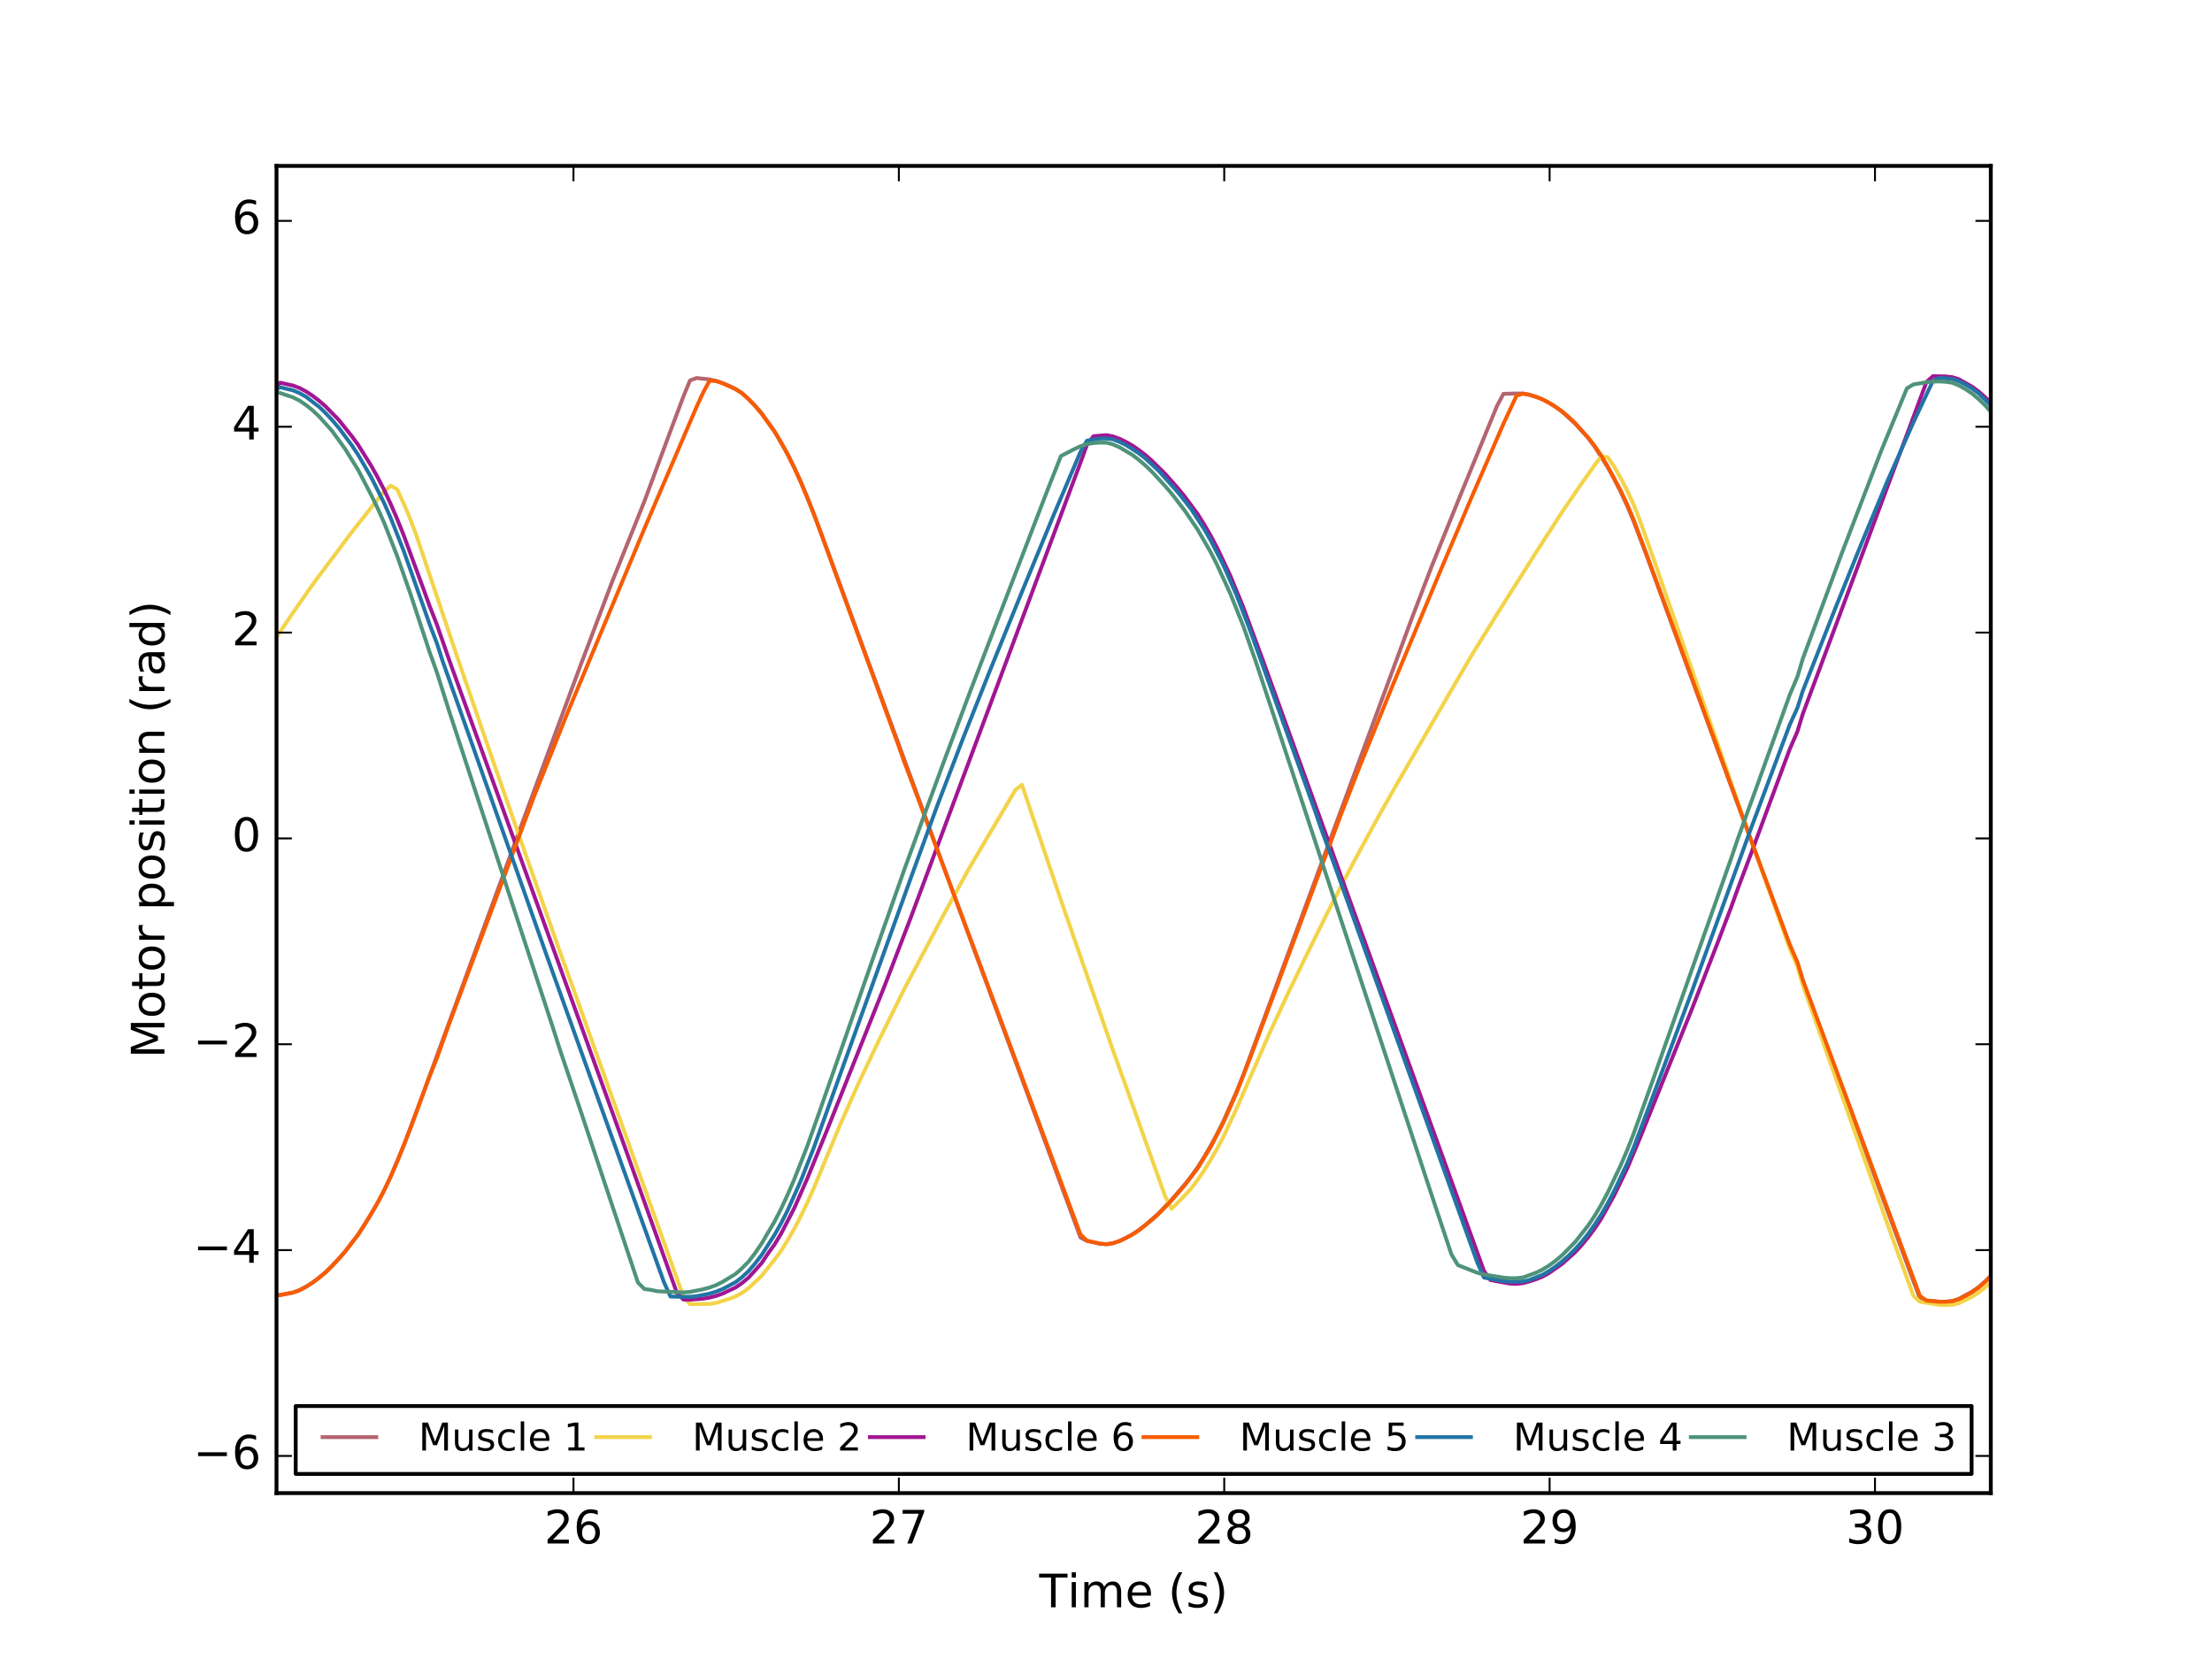 <?xml version="1.0" encoding="utf-8" standalone="no"?>
<!DOCTYPE svg PUBLIC "-//W3C//DTD SVG 1.1//EN"
  "http://www.w3.org/Graphics/SVG/1.1/DTD/svg11.dtd">
<!-- Created with matplotlib (http://matplotlib.org/) -->
<svg height="432pt" version="1.1" viewBox="0 0 576 432" width="576pt" xmlns="http://www.w3.org/2000/svg" xmlns:xlink="http://www.w3.org/1999/xlink">
 <defs>
  <style type="text/css">
*{stroke-linecap:butt;stroke-linejoin:round;stroke-miterlimit:100000;}
  </style>
 </defs>
 <g id="figure_1">
  <g id="patch_1">
   <path d="M 0 432 
L 576 432 
L 576 0 
L 0 0 
z
" style="fill:#ffffff;"/>
  </g>
  <g id="axes_1">
   <g id="patch_2">
    <path d="M 72 388.8 
L 518.4 388.8 
L 518.4 43.2 
L 72 43.2 
z
" style="fill:#ffffff;"/>
   </g>
   <g id="line2d_1">
    <path clip-path="url(#p0979dc5550)" d="M 71.226 337.399 
L 72.916 337.219 
L 76.306 336.57 
L 77.998 335.955 
L 79.696 335.059 
L 81.393 333.968 
L 83.082 332.716 
L 84.778 331.288 
L 88.186 327.863 
L 89.866 325.896 
L 93.255 321.478 
L 96.643 316.163 
L 98.334 313.206 
L 100.034 309.962 
L 101.726 306.394 
L 105.114 298.367 
L 108.5 289.299 
L 115.284 270.808 
L 133.919 219.939 
L 140.706 201.51 
L 150.865 174.062 
L 159.337 151.635 
L 167.811 130.512 
L 174.593 112.213 
L 177.996 103.15 
L 179.676 99.065 
L 181.37 98.436 
L 184.759 98.795 
L 186.461 99.188 
L 188.176 99.763 
L 189.841 100.462 
L 191.557 101.304 
L 193.231 102.382 
L 194.929 103.934 
L 196.618 105.629 
L 198.318 107.593 
L 201.706 112.341 
L 205.093 118.267 
L 206.821 121.763 
L 208.484 125.393 
L 210.172 129.358 
L 213.564 138.162 
L 254.236 248.855 
L 264.405 276.303 
L 281.346 322.228 
L 283.042 323.146 
L 286.428 323.874 
L 288.124 323.996 
L 289.763 323.758 
L 291.52 323.133 
L 293.212 322.349 
L 294.904 321.402 
L 296.596 320.263 
L 298.297 318.96 
L 301.684 315.977 
L 305.077 312.417 
L 308.459 308.497 
L 310.161 306.348 
L 311.847 303.997 
L 313.552 301.296 
L 315.239 298.397 
L 316.933 295.252 
L 318.629 291.841 
L 322.024 284.184 
L 323.715 279.976 
L 332.183 257.106 
L 367.773 160.648 
L 372.85 147.373 
L 379.631 130.558 
L 389.799 105.736 
L 391.493 102.555 
L 394.886 102.466 
L 396.577 102.482 
L 398.197 102.791 
L 399.966 103.307 
L 401.671 104.006 
L 403.362 104.878 
L 405.049 105.945 
L 406.745 107.193 
L 410.138 110.284 
L 413.522 114.024 
L 415.218 116.267 
L 418.624 121.627 
L 420.303 124.693 
L 421.999 128.04 
L 423.687 131.651 
L 425.386 135.719 
L 428.778 144.663 
L 447.414 195.548 
L 460.966 232.422 
L 466.058 246.28 
L 468.05 250.909 
L 469.44 255.435 
L 498.252 333.615 
L 499.943 338.049 
L 501.644 338.622 
L 505.03 338.956 
L 506.649 338.951 
L 508.422 338.77 
L 510.115 338.189 
L 513.505 336.354 
L 515.198 335.165 
L 516.891 333.698 
L 518.589 332.025 
L 518.589 332.025 
" style="fill:none;stroke:#b4656f;stroke-linecap:square;"/>
   </g>
   <g id="line2d_2">
    <path clip-path="url(#p0979dc5550)" d="M 71.226 167.058 
L 76.306 159.532 
L 81.393 152.233 
L 91.553 138.625 
L 98.334 130.046 
L 100.034 128.03 
L 101.726 126.475 
L 103.416 127.419 
L 105.114 131.106 
L 106.814 135.106 
L 108.5 139.638 
L 118.672 169.928 
L 127.147 194.609 
L 135.618 218.897 
L 145.715 247.574 
L 149.173 257.111 
L 155.947 276.131 
L 167.811 309.333 
L 177.996 337.739 
L 179.676 339.609 
L 184.759 339.552 
L 186.461 339.269 
L 189.841 338.25 
L 191.557 337.575 
L 193.231 336.648 
L 194.929 335.428 
L 198.318 332.231 
L 201.706 327.988 
L 203.401 325.704 
L 205.093 322.984 
L 206.821 319.975 
L 208.484 316.768 
L 210.172 313.268 
L 211.883 309.455 
L 218.648 293.145 
L 223.736 281.68 
L 228.817 271.011 
L 235.522 257.424 
L 238.984 250.911 
L 245.762 238.114 
L 252.545 225.784 
L 264.405 205.71 
L 266.098 204.353 
L 276.271 234.422 
L 283.042 253.97 
L 289.763 273.353 
L 293.212 282.929 
L 303.371 311.441 
L 305.077 314.79 
L 308.459 311.341 
L 310.161 309.482 
L 311.847 307.269 
L 313.552 304.782 
L 315.239 302.075 
L 316.933 299.118 
L 318.629 295.905 
L 322.024 288.619 
L 330.488 269.251 
L 335.572 258.286 
L 340.659 247.803 
L 345.743 237.487 
L 352.522 224.432 
L 359.297 211.982 
L 364.379 203.049 
L 372.85 188.443 
L 383.019 170.954 
L 389.799 159.955 
L 399.966 143.859 
L 406.745 133.365 
L 411.831 125.914 
L 415.218 121.152 
L 416.909 118.878 
L 418.624 119.036 
L 420.303 121.434 
L 421.999 124.415 
L 423.687 127.663 
L 425.386 131.366 
L 427.087 135.652 
L 430.465 145.184 
L 455.885 218.554 
L 462.666 237.495 
L 466.058 247.025 
L 468.05 251.714 
L 469.44 256.507 
L 491.471 318.704 
L 498.252 337.439 
L 499.943 338.972 
L 505.03 339.774 
L 506.649 339.822 
L 508.422 339.755 
L 510.115 339.332 
L 513.505 337.663 
L 515.198 336.606 
L 518.589 333.828 
L 518.589 333.828 
" style="fill:none;stroke:#f3d34a;stroke-linecap:square;"/>
   </g>
   <g id="line2d_3">
    <path clip-path="url(#p0979dc5550)" d="M 71.226 101.682 
L 72.916 99.648 
L 76.306 100.396 
L 77.998 101.026 
L 79.696 101.936 
L 81.393 103.054 
L 83.082 104.338 
L 84.778 105.822 
L 88.186 109.309 
L 91.553 113.51 
L 93.255 115.833 
L 96.643 121.252 
L 98.334 124.278 
L 100.034 127.573 
L 101.726 131.219 
L 103.416 135.13 
L 105.114 139.348 
L 110.199 153.183 
L 111.896 157.875 
L 113.738 162.567 
L 116.974 171.877 
L 161.035 294.032 
L 176.282 336.729 
L 177.996 338.417 
L 179.676 338.446 
L 183.07 338.168 
L 184.759 337.89 
L 186.461 337.459 
L 188.176 336.849 
L 191.557 335.248 
L 193.231 334.092 
L 194.929 332.689 
L 198.318 328.925 
L 199.936 326.495 
L 201.706 324.042 
L 203.401 321.23 
L 206.821 314.61 
L 210.172 306.996 
L 215.263 294.515 
L 230.514 256.285 
L 237.293 238.596 
L 281.346 120.48 
L 283.042 115.819 
L 284.736 113.593 
L 288.124 113.31 
L 289.763 113.622 
L 291.52 114.255 
L 293.212 115.086 
L 294.904 116.041 
L 296.596 117.209 
L 298.297 118.532 
L 299.985 120.014 
L 303.371 123.355 
L 306.765 127.179 
L 308.459 129.252 
L 311.847 133.822 
L 313.552 136.54 
L 315.239 139.451 
L 316.933 142.649 
L 320.324 149.804 
L 323.715 158.034 
L 328.797 171.782 
L 386.413 330.93 
L 388.1 333.321 
L 393.198 334.246 
L 394.886 334.316 
L 396.577 334.128 
L 398.197 333.701 
L 399.966 333.118 
L 401.671 332.436 
L 403.362 331.497 
L 406.745 329.129 
L 410.138 326.109 
L 411.831 324.264 
L 413.522 322.228 
L 415.218 319.958 
L 416.909 317.425 
L 420.303 311.324 
L 423.687 304.339 
L 427.087 296.256 
L 440.638 262.571 
L 447.414 245.107 
L 450.802 236.203 
L 452.426 231.665 
L 455.885 222.508 
L 460.966 208.773 
L 466.058 195.042 
L 468.05 190.467 
L 469.44 185.916 
L 501.644 99.491 
L 503.334 97.955 
L 506.649 98.02 
L 508.422 98.228 
L 510.115 98.763 
L 513.505 100.679 
L 515.198 101.902 
L 516.891 103.399 
L 518.589 105.083 
L 518.589 105.083 
" style="fill:none;stroke:#a11692;stroke-linecap:square;"/>
   </g>
   <g id="line2d_4">
    <path clip-path="url(#p0979dc5550)" d="M 71.226 337.378 
L 72.916 337.232 
L 76.306 336.584 
L 77.998 335.979 
L 79.696 335.059 
L 81.393 334.003 
L 83.082 332.732 
L 84.778 331.311 
L 86.473 329.677 
L 89.866 325.909 
L 93.255 321.497 
L 94.945 318.908 
L 98.334 313.182 
L 100.034 309.967 
L 101.726 306.378 
L 103.416 302.523 
L 106.814 293.989 
L 111.896 280.208 
L 113.738 275.636 
L 116.974 266.571 
L 139.005 207.537 
L 147.479 186.351 
L 167.811 137.611 
L 181.37 105.979 
L 183.07 102.274 
L 184.759 99.135 
L 186.461 99.221 
L 188.176 99.806 
L 191.557 101.337 
L 193.231 102.422 
L 194.929 103.917 
L 196.618 105.717 
L 198.318 107.731 
L 201.706 112.413 
L 203.401 115.191 
L 205.093 118.314 
L 206.821 121.79 
L 208.484 125.438 
L 211.883 133.694 
L 233.905 193.969 
L 235.522 198.56 
L 238.984 207.718 
L 249.152 234.985 
L 255.933 253.101 
L 281.346 321.443 
L 283.042 323.07 
L 286.428 323.828 
L 288.124 323.985 
L 289.763 323.753 
L 291.52 323.181 
L 294.904 321.475 
L 296.596 320.356 
L 299.985 317.632 
L 301.684 316.094 
L 305.077 312.583 
L 308.459 308.693 
L 311.847 304.248 
L 315.239 298.712 
L 318.629 292.163 
L 322.024 284.511 
L 325.404 275.847 
L 349.137 212.253 
L 354.212 199.203 
L 362.682 178.386 
L 374.554 149.885 
L 383.019 129.908 
L 391.493 110.349 
L 394.886 103.057 
L 396.577 102.487 
L 398.197 102.778 
L 399.966 103.34 
L 401.671 104.001 
L 403.362 104.892 
L 405.049 105.915 
L 406.745 107.124 
L 408.438 108.527 
L 410.138 110.154 
L 413.522 113.901 
L 415.218 116.097 
L 416.909 118.537 
L 418.624 121.417 
L 421.999 127.703 
L 423.687 131.301 
L 425.386 135.303 
L 428.778 144.38 
L 457.585 223.137 
L 466.058 245.976 
L 468.05 250.55 
L 469.44 255.135 
L 499.943 337.448 
L 501.644 338.671 
L 505.03 338.98 
L 506.649 338.969 
L 508.422 338.838 
L 510.115 338.298 
L 511.807 337.463 
L 513.505 336.49 
L 515.198 335.308 
L 516.891 333.847 
L 518.589 332.171 
L 518.589 332.171 
" style="fill:none;stroke:#f75c03;stroke-linecap:square;"/>
   </g>
   <g id="line2d_5">
    <path clip-path="url(#p0979dc5550)" d="M 71.226 101.928 
L 72.916 100.841 
L 76.306 101.644 
L 77.998 102.365 
L 79.696 103.329 
L 83.082 105.925 
L 84.778 107.558 
L 86.473 109.364 
L 88.186 111.372 
L 91.553 115.871 
L 93.255 118.437 
L 96.643 124.249 
L 100.034 131.001 
L 101.726 134.858 
L 105.114 143.438 
L 110.199 157.798 
L 111.896 162.627 
L 113.738 167.428 
L 115.284 172.222 
L 122.061 191.312 
L 142.394 248.926 
L 161.035 300.855 
L 172.928 333.98 
L 174.593 337.617 
L 177.996 337.696 
L 179.676 337.683 
L 181.37 337.531 
L 184.759 336.859 
L 186.461 336.347 
L 188.176 335.656 
L 191.557 333.869 
L 193.231 332.562 
L 194.929 330.984 
L 196.618 329.008 
L 198.318 326.816 
L 201.706 321.519 
L 203.401 318.52 
L 205.093 315.181 
L 208.484 307.571 
L 211.883 298.939 
L 237.293 228.295 
L 244.084 209.705 
L 250.85 192.07 
L 257.622 175.005 
L 266.098 154.144 
L 274.569 133.632 
L 281.346 117.687 
L 283.042 114.746 
L 286.428 114.201 
L 288.124 114.178 
L 289.763 114.383 
L 291.52 115.07 
L 293.212 115.893 
L 296.596 118.067 
L 298.297 119.423 
L 301.684 122.561 
L 306.765 128.234 
L 310.161 132.545 
L 313.552 137.753 
L 315.239 140.668 
L 318.629 147.283 
L 322.024 155.041 
L 325.404 163.793 
L 342.351 210.925 
L 343.974 215.656 
L 347.453 225.14 
L 384.719 328.846 
L 386.413 332.671 
L 391.493 333.591 
L 393.198 333.734 
L 396.577 333.69 
L 398.197 333.34 
L 401.671 331.947 
L 403.362 330.978 
L 405.049 329.818 
L 406.745 328.508 
L 408.438 326.998 
L 410.138 325.287 
L 411.831 323.414 
L 413.522 321.316 
L 415.218 318.935 
L 416.909 316.352 
L 418.624 313.379 
L 420.303 310.188 
L 423.687 303.001 
L 425.386 298.863 
L 430.465 285.344 
L 440.638 257.951 
L 455.885 215.907 
L 466.058 188.68 
L 468.05 184.316 
L 469.44 179.919 
L 477.916 158.379 
L 484.693 141.575 
L 491.471 125.29 
L 498.252 109.971 
L 503.334 99.173 
L 505.03 98.401 
L 508.422 98.671 
L 510.115 99.27 
L 511.807 100.128 
L 513.505 101.172 
L 515.198 102.408 
L 518.589 105.729 
L 518.589 105.729 
" style="fill:none;stroke:#2274a5;stroke-linecap:square;"/>
   </g>
   <g id="line2d_6">
    <path clip-path="url(#p0979dc5550)" d="M 71.226 102.015 
L 72.916 102.325 
L 76.306 103.475 
L 77.998 104.328 
L 79.696 105.483 
L 81.393 106.835 
L 83.082 108.435 
L 86.473 112.208 
L 89.866 116.901 
L 93.255 122.365 
L 96.643 128.866 
L 98.334 132.331 
L 100.034 136.145 
L 103.416 144.777 
L 106.814 154.462 
L 111.896 169.879 
L 113.738 175.018 
L 116.974 185.223 
L 144.088 267.945 
L 145.715 273.07 
L 150.865 288.287 
L 166.119 333.979 
L 167.811 335.659 
L 169.522 335.885 
L 171.202 336.238 
L 177.996 336.547 
L 179.676 336.406 
L 183.07 335.728 
L 184.759 335.275 
L 186.461 334.648 
L 188.176 333.791 
L 191.557 331.723 
L 193.231 330.245 
L 194.929 328.519 
L 196.618 326.323 
L 198.318 323.82 
L 201.706 318.059 
L 203.401 314.75 
L 205.093 311.109 
L 206.821 307.103 
L 210.172 298.57 
L 213.564 288.989 
L 227.121 250.173 
L 235.522 226.314 
L 238.984 216.865 
L 245.762 198.377 
L 252.545 180.272 
L 261.016 158.188 
L 272.878 127.328 
L 276.271 118.751 
L 279.652 116.994 
L 281.346 116.2 
L 283.042 115.644 
L 284.736 115.366 
L 286.428 115.248 
L 288.124 115.269 
L 289.763 115.695 
L 291.52 116.473 
L 294.904 118.478 
L 296.596 119.784 
L 298.297 121.241 
L 299.985 122.861 
L 303.371 126.54 
L 305.077 128.521 
L 308.459 132.895 
L 311.847 137.883 
L 315.239 143.757 
L 316.933 147.098 
L 320.324 154.477 
L 323.715 162.924 
L 327.103 172.564 
L 332.183 187.864 
L 372.85 311.344 
L 377.941 326.627 
L 379.631 329.431 
L 384.719 331.437 
L 386.413 331.874 
L 391.493 332.694 
L 393.198 332.838 
L 394.886 332.838 
L 396.577 332.655 
L 399.966 331.416 
L 401.671 330.595 
L 403.362 329.542 
L 405.049 328.307 
L 406.745 326.884 
L 410.138 323.443 
L 413.522 319.168 
L 415.218 316.639 
L 416.909 313.789 
L 418.624 310.588 
L 421.999 303.497 
L 423.687 299.56 
L 425.386 295.236 
L 430.465 281.064 
L 450.802 223.493 
L 452.426 218.686 
L 457.585 204.476 
L 466.058 180.891 
L 468.05 176.206 
L 469.44 171.533 
L 479.61 144.043 
L 489.776 117.603 
L 496.56 101.115 
L 498.252 100.107 
L 501.644 99.543 
L 503.334 99.369 
L 505.03 99.323 
L 506.649 99.412 
L 508.422 99.677 
L 510.115 100.376 
L 511.807 101.331 
L 513.505 102.471 
L 515.198 103.893 
L 516.891 105.52 
L 518.589 107.424 
L 518.589 107.424 
" style="fill:none;stroke:#4e937a;stroke-linecap:square;"/>
   </g>
   <g id="patch_3">
    <path d="M 72 43.2 
L 518.4 43.2 
" style="fill:none;stroke:#000000;stroke-linecap:square;stroke-linejoin:miter;"/>
   </g>
   <g id="patch_4">
    <path d="M 518.4 388.8 
L 518.4 43.2 
" style="fill:none;stroke:#000000;stroke-linecap:square;stroke-linejoin:miter;"/>
   </g>
   <g id="patch_5">
    <path d="M 72 388.8 
L 518.4 388.8 
" style="fill:none;stroke:#000000;stroke-linecap:square;stroke-linejoin:miter;"/>
   </g>
   <g id="patch_6">
    <path d="M 72 388.8 
L 72 43.2 
" style="fill:none;stroke:#000000;stroke-linecap:square;stroke-linejoin:miter;"/>
   </g>
   <g id="matplotlib.axis_1">
    <g id="xtick_1">
     <g id="line2d_7">
      <defs>
       <path d="M 0 0 
L 0 -4 
" id="m4a1ff0e24c" style="stroke:#000000;stroke-width:0.5;"/>
      </defs>
      <g>
       <use style="stroke:#000000;stroke-width:0.5;" x="149.333" xlink:href="#m4a1ff0e24c" y="388.8"/>
      </g>
     </g>
     <g id="line2d_8">
      <defs>
       <path d="M 0 0 
L 0 4 
" id="m547e6862a2" style="stroke:#000000;stroke-width:0.5;"/>
      </defs>
      <g>
       <use style="stroke:#000000;stroke-width:0.5;" x="149.333" xlink:href="#m547e6862a2" y="43.2"/>
      </g>
     </g>
     <g id="text_1">
      <!-- 26 -->
      <defs>
       <path d="M 19.188 8.297 
L 53.609 8.297 
L 53.609 0 
L 7.328 0 
L 7.328 8.297 
Q 12.938 14.109 22.625 23.891 
Q 32.328 33.688 34.812 36.531 
Q 39.547 41.844 41.422 45.531 
Q 43.312 49.219 43.312 52.781 
Q 43.312 58.594 39.234 62.25 
Q 35.156 65.922 28.609 65.922 
Q 23.969 65.922 18.812 64.312 
Q 13.672 62.703 7.812 59.422 
L 7.812 69.391 
Q 13.766 71.781 18.938 73 
Q 24.125 74.219 28.422 74.219 
Q 39.75 74.219 46.484 68.547 
Q 53.219 62.891 53.219 53.422 
Q 53.219 48.922 51.531 44.891 
Q 49.859 40.875 45.406 35.406 
Q 44.188 33.984 37.641 27.219 
Q 31.109 20.453 19.188 8.297 
" id="BitstreamVeraSans-Roman-32"/>
       <path d="M 33.016 40.375 
Q 26.375 40.375 22.484 35.828 
Q 18.609 31.297 18.609 23.391 
Q 18.609 15.531 22.484 10.953 
Q 26.375 6.391 33.016 6.391 
Q 39.656 6.391 43.531 10.953 
Q 47.406 15.531 47.406 23.391 
Q 47.406 31.297 43.531 35.828 
Q 39.656 40.375 33.016 40.375 
M 52.594 71.297 
L 52.594 62.312 
Q 48.875 64.062 45.094 64.984 
Q 41.312 65.922 37.594 65.922 
Q 27.828 65.922 22.672 59.328 
Q 17.531 52.734 16.797 39.406 
Q 19.672 43.656 24.016 45.922 
Q 28.375 48.188 33.594 48.188 
Q 44.578 48.188 50.953 41.516 
Q 57.328 34.859 57.328 23.391 
Q 57.328 12.156 50.688 5.359 
Q 44.047 -1.422 33.016 -1.422 
Q 20.359 -1.422 13.672 8.266 
Q 6.984 17.969 6.984 36.375 
Q 6.984 53.656 15.188 63.938 
Q 23.391 74.219 37.203 74.219 
Q 40.922 74.219 44.703 73.484 
Q 48.484 72.75 52.594 71.297 
" id="BitstreamVeraSans-Roman-36"/>
      </defs>
      <g transform="translate(141.698 401.918)scale(0.12 -0.12)">
       <use xlink:href="#BitstreamVeraSans-Roman-32"/>
       <use x="63.623" xlink:href="#BitstreamVeraSans-Roman-36"/>
      </g>
     </g>
    </g>
    <g id="xtick_2">
     <g id="line2d_9">
      <g>
       <use style="stroke:#000000;stroke-width:0.5;" x="234.06" xlink:href="#m4a1ff0e24c" y="388.8"/>
      </g>
     </g>
     <g id="line2d_10">
      <g>
       <use style="stroke:#000000;stroke-width:0.5;" x="234.06" xlink:href="#m547e6862a2" y="43.2"/>
      </g>
     </g>
     <g id="text_2">
      <!-- 27 -->
      <defs>
       <path d="M 8.203 72.906 
L 55.078 72.906 
L 55.078 68.703 
L 28.609 0 
L 18.312 0 
L 43.219 64.594 
L 8.203 64.594 
z
" id="BitstreamVeraSans-Roman-37"/>
      </defs>
      <g transform="translate(226.425 401.918)scale(0.12 -0.12)">
       <use xlink:href="#BitstreamVeraSans-Roman-32"/>
       <use x="63.623" xlink:href="#BitstreamVeraSans-Roman-37"/>
      </g>
     </g>
    </g>
    <g id="xtick_3">
     <g id="line2d_11">
      <g>
       <use style="stroke:#000000;stroke-width:0.5;" x="318.788" xlink:href="#m4a1ff0e24c" y="388.8"/>
      </g>
     </g>
     <g id="line2d_12">
      <g>
       <use style="stroke:#000000;stroke-width:0.5;" x="318.788" xlink:href="#m547e6862a2" y="43.2"/>
      </g>
     </g>
     <g id="text_3">
      <!-- 28 -->
      <defs>
       <path d="M 31.781 34.625 
Q 24.75 34.625 20.719 30.859 
Q 16.703 27.094 16.703 20.516 
Q 16.703 13.922 20.719 10.156 
Q 24.75 6.391 31.781 6.391 
Q 38.812 6.391 42.859 10.172 
Q 46.922 13.969 46.922 20.516 
Q 46.922 27.094 42.891 30.859 
Q 38.875 34.625 31.781 34.625 
M 21.922 38.812 
Q 15.578 40.375 12.031 44.719 
Q 8.5 49.078 8.5 55.328 
Q 8.5 64.062 14.719 69.141 
Q 20.953 74.219 31.781 74.219 
Q 42.672 74.219 48.875 69.141 
Q 55.078 64.062 55.078 55.328 
Q 55.078 49.078 51.531 44.719 
Q 48 40.375 41.703 38.812 
Q 48.828 37.156 52.797 32.312 
Q 56.781 27.484 56.781 20.516 
Q 56.781 9.906 50.312 4.234 
Q 43.844 -1.422 31.781 -1.422 
Q 19.734 -1.422 13.25 4.234 
Q 6.781 9.906 6.781 20.516 
Q 6.781 27.484 10.781 32.312 
Q 14.797 37.156 21.922 38.812 
M 18.312 54.391 
Q 18.312 48.734 21.844 45.562 
Q 25.391 42.391 31.781 42.391 
Q 38.141 42.391 41.719 45.562 
Q 45.312 48.734 45.312 54.391 
Q 45.312 60.062 41.719 63.234 
Q 38.141 66.406 31.781 66.406 
Q 25.391 66.406 21.844 63.234 
Q 18.312 60.062 18.312 54.391 
" id="BitstreamVeraSans-Roman-38"/>
      </defs>
      <g transform="translate(311.153 401.918)scale(0.12 -0.12)">
       <use xlink:href="#BitstreamVeraSans-Roman-32"/>
       <use x="63.623" xlink:href="#BitstreamVeraSans-Roman-38"/>
      </g>
     </g>
    </g>
    <g id="xtick_4">
     <g id="line2d_13">
      <g>
       <use style="stroke:#000000;stroke-width:0.5;" x="403.515" xlink:href="#m4a1ff0e24c" y="388.8"/>
      </g>
     </g>
     <g id="line2d_14">
      <g>
       <use style="stroke:#000000;stroke-width:0.5;" x="403.515" xlink:href="#m547e6862a2" y="43.2"/>
      </g>
     </g>
     <g id="text_4">
      <!-- 29 -->
      <defs>
       <path d="M 10.984 1.516 
L 10.984 10.5 
Q 14.703 8.734 18.5 7.812 
Q 22.312 6.891 25.984 6.891 
Q 35.75 6.891 40.891 13.453 
Q 46.047 20.016 46.781 33.406 
Q 43.953 29.203 39.594 26.953 
Q 35.25 24.703 29.984 24.703 
Q 19.047 24.703 12.672 31.312 
Q 6.297 37.938 6.297 49.422 
Q 6.297 60.641 12.938 67.422 
Q 19.578 74.219 30.609 74.219 
Q 43.266 74.219 49.922 64.516 
Q 56.594 54.828 56.594 36.375 
Q 56.594 19.141 48.406 8.859 
Q 40.234 -1.422 26.422 -1.422 
Q 22.703 -1.422 18.891 -0.688 
Q 15.094 0.047 10.984 1.516 
M 30.609 32.422 
Q 37.25 32.422 41.125 36.953 
Q 45.016 41.5 45.016 49.422 
Q 45.016 57.281 41.125 61.844 
Q 37.25 66.406 30.609 66.406 
Q 23.969 66.406 20.094 61.844 
Q 16.219 57.281 16.219 49.422 
Q 16.219 41.5 20.094 36.953 
Q 23.969 32.422 30.609 32.422 
" id="BitstreamVeraSans-Roman-39"/>
      </defs>
      <g transform="translate(395.88 401.918)scale(0.12 -0.12)">
       <use xlink:href="#BitstreamVeraSans-Roman-32"/>
       <use x="63.623" xlink:href="#BitstreamVeraSans-Roman-39"/>
      </g>
     </g>
    </g>
    <g id="xtick_5">
     <g id="line2d_15">
      <g>
       <use style="stroke:#000000;stroke-width:0.5;" x="488.243" xlink:href="#m4a1ff0e24c" y="388.8"/>
      </g>
     </g>
     <g id="line2d_16">
      <g>
       <use style="stroke:#000000;stroke-width:0.5;" x="488.243" xlink:href="#m547e6862a2" y="43.2"/>
      </g>
     </g>
     <g id="text_5">
      <!-- 30 -->
      <defs>
       <path d="M 40.578 39.312 
Q 47.656 37.797 51.625 33 
Q 55.609 28.219 55.609 21.188 
Q 55.609 10.406 48.188 4.484 
Q 40.766 -1.422 27.094 -1.422 
Q 22.516 -1.422 17.656 -0.516 
Q 12.797 0.391 7.625 2.203 
L 7.625 11.719 
Q 11.719 9.328 16.594 8.109 
Q 21.484 6.891 26.812 6.891 
Q 36.078 6.891 40.938 10.547 
Q 45.797 14.203 45.797 21.188 
Q 45.797 27.641 41.281 31.266 
Q 36.766 34.906 28.719 34.906 
L 20.219 34.906 
L 20.219 43.016 
L 29.109 43.016 
Q 36.375 43.016 40.234 45.922 
Q 44.094 48.828 44.094 54.297 
Q 44.094 59.906 40.109 62.906 
Q 36.141 65.922 28.719 65.922 
Q 24.656 65.922 20.016 65.031 
Q 15.375 64.156 9.812 62.312 
L 9.812 71.094 
Q 15.438 72.656 20.344 73.438 
Q 25.25 74.219 29.594 74.219 
Q 40.828 74.219 47.359 69.109 
Q 53.906 64.016 53.906 55.328 
Q 53.906 49.266 50.438 45.094 
Q 46.969 40.922 40.578 39.312 
" id="BitstreamVeraSans-Roman-33"/>
       <path d="M 31.781 66.406 
Q 24.172 66.406 20.328 58.906 
Q 16.5 51.422 16.5 36.375 
Q 16.5 21.391 20.328 13.891 
Q 24.172 6.391 31.781 6.391 
Q 39.453 6.391 43.281 13.891 
Q 47.125 21.391 47.125 36.375 
Q 47.125 51.422 43.281 58.906 
Q 39.453 66.406 31.781 66.406 
M 31.781 74.219 
Q 44.047 74.219 50.516 64.516 
Q 56.984 54.828 56.984 36.375 
Q 56.984 17.969 50.516 8.266 
Q 44.047 -1.422 31.781 -1.422 
Q 19.531 -1.422 13.062 8.266 
Q 6.594 17.969 6.594 36.375 
Q 6.594 54.828 13.062 64.516 
Q 19.531 74.219 31.781 74.219 
" id="BitstreamVeraSans-Roman-30"/>
      </defs>
      <g transform="translate(480.608 401.918)scale(0.12 -0.12)">
       <use xlink:href="#BitstreamVeraSans-Roman-33"/>
       <use x="63.623" xlink:href="#BitstreamVeraSans-Roman-30"/>
      </g>
     </g>
    </g>
    <g id="text_6">
     <!-- Time (s) -->
     <defs>
      <path id="BitstreamVeraSans-Roman-20"/>
      <path d="M 8.016 75.875 
L 15.828 75.875 
Q 23.141 64.359 26.781 53.312 
Q 30.422 42.281 30.422 31.391 
Q 30.422 20.453 26.781 9.375 
Q 23.141 -1.703 15.828 -13.188 
L 8.016 -13.188 
Q 14.5 -2 17.703 9.062 
Q 20.906 20.125 20.906 31.391 
Q 20.906 42.672 17.703 53.656 
Q 14.5 64.656 8.016 75.875 
" id="BitstreamVeraSans-Roman-29"/>
      <path d="M 31 75.875 
Q 24.469 64.656 21.281 53.656 
Q 18.109 42.672 18.109 31.391 
Q 18.109 20.125 21.312 9.062 
Q 24.516 -2 31 -13.188 
L 23.188 -13.188 
Q 15.875 -1.703 12.234 9.375 
Q 8.594 20.453 8.594 31.391 
Q 8.594 42.281 12.203 53.312 
Q 15.828 64.359 23.188 75.875 
z
" id="BitstreamVeraSans-Roman-28"/>
      <path d="M 9.422 54.688 
L 18.406 54.688 
L 18.406 0 
L 9.422 0 
z
M 9.422 75.984 
L 18.406 75.984 
L 18.406 64.594 
L 9.422 64.594 
z
" id="BitstreamVeraSans-Roman-69"/>
      <path d="M 52 44.188 
Q 55.375 50.25 60.062 53.125 
Q 64.75 56 71.094 56 
Q 79.641 56 84.281 50.016 
Q 88.922 44.047 88.922 33.016 
L 88.922 0 
L 79.891 0 
L 79.891 32.719 
Q 79.891 40.578 77.094 44.375 
Q 74.312 48.188 68.609 48.188 
Q 61.625 48.188 57.562 43.547 
Q 53.516 38.922 53.516 30.906 
L 53.516 0 
L 44.484 0 
L 44.484 32.719 
Q 44.484 40.625 41.703 44.406 
Q 38.922 48.188 33.109 48.188 
Q 26.219 48.188 22.156 43.531 
Q 18.109 38.875 18.109 30.906 
L 18.109 0 
L 9.078 0 
L 9.078 54.688 
L 18.109 54.688 
L 18.109 46.188 
Q 21.188 51.219 25.484 53.609 
Q 29.781 56 35.688 56 
Q 41.656 56 45.828 52.969 
Q 50 49.953 52 44.188 
" id="BitstreamVeraSans-Roman-6d"/>
      <path d="M 56.203 29.594 
L 56.203 25.203 
L 14.891 25.203 
Q 15.484 15.922 20.484 11.062 
Q 25.484 6.203 34.422 6.203 
Q 39.594 6.203 44.453 7.469 
Q 49.312 8.734 54.109 11.281 
L 54.109 2.781 
Q 49.266 0.734 44.188 -0.344 
Q 39.109 -1.422 33.891 -1.422 
Q 20.797 -1.422 13.156 6.188 
Q 5.516 13.812 5.516 26.812 
Q 5.516 40.234 12.766 48.109 
Q 20.016 56 32.328 56 
Q 43.359 56 49.781 48.891 
Q 56.203 41.797 56.203 29.594 
M 47.219 32.234 
Q 47.125 39.594 43.094 43.984 
Q 39.062 48.391 32.422 48.391 
Q 24.906 48.391 20.391 44.141 
Q 15.875 39.891 15.188 32.172 
z
" id="BitstreamVeraSans-Roman-65"/>
      <path d="M -0.297 72.906 
L 61.375 72.906 
L 61.375 64.594 
L 35.5 64.594 
L 35.5 0 
L 25.594 0 
L 25.594 64.594 
L -0.297 64.594 
z
" id="BitstreamVeraSans-Roman-54"/>
      <path d="M 44.281 53.078 
L 44.281 44.578 
Q 40.484 46.531 36.375 47.5 
Q 32.281 48.484 27.875 48.484 
Q 21.188 48.484 17.844 46.438 
Q 14.5 44.391 14.5 40.281 
Q 14.5 37.156 16.891 35.375 
Q 19.281 33.594 26.516 31.984 
L 29.594 31.297 
Q 39.156 29.25 43.188 25.516 
Q 47.219 21.781 47.219 15.094 
Q 47.219 7.469 41.188 3.016 
Q 35.156 -1.422 24.609 -1.422 
Q 20.219 -1.422 15.453 -0.562 
Q 10.688 0.297 5.422 2 
L 5.422 11.281 
Q 10.406 8.688 15.234 7.391 
Q 20.062 6.109 24.812 6.109 
Q 31.156 6.109 34.562 8.281 
Q 37.984 10.453 37.984 14.406 
Q 37.984 18.062 35.516 20.016 
Q 33.062 21.969 24.703 23.781 
L 21.578 24.516 
Q 13.234 26.266 9.516 29.906 
Q 5.812 33.547 5.812 39.891 
Q 5.812 47.609 11.281 51.797 
Q 16.75 56 26.812 56 
Q 31.781 56 36.172 55.266 
Q 40.578 54.547 44.281 53.078 
" id="BitstreamVeraSans-Roman-73"/>
     </defs>
     <g transform="translate(270.621 418.532)scale(0.12 -0.12)">
      <use xlink:href="#BitstreamVeraSans-Roman-54"/>
      <use x="61.037" xlink:href="#BitstreamVeraSans-Roman-69"/>
      <use x="88.82" xlink:href="#BitstreamVeraSans-Roman-6d"/>
      <use x="186.232" xlink:href="#BitstreamVeraSans-Roman-65"/>
      <use x="247.756" xlink:href="#BitstreamVeraSans-Roman-20"/>
      <use x="279.543" xlink:href="#BitstreamVeraSans-Roman-28"/>
      <use x="318.557" xlink:href="#BitstreamVeraSans-Roman-73"/>
      <use x="370.656" xlink:href="#BitstreamVeraSans-Roman-29"/>
     </g>
    </g>
   </g>
   <g id="matplotlib.axis_2">
    <g id="ytick_1">
     <g id="line2d_17">
      <defs>
       <path d="M 0 0 
L 4 0 
" id="m077868e7fc" style="stroke:#000000;stroke-width:0.5;"/>
      </defs>
      <g>
       <use style="stroke:#000000;stroke-width:0.5;" x="72.0" xlink:href="#m077868e7fc" y="379.123"/>
      </g>
     </g>
     <g id="line2d_18">
      <defs>
       <path d="M 0 0 
L -4 0 
" id="ma0429b0a40" style="stroke:#000000;stroke-width:0.5;"/>
      </defs>
      <g>
       <use style="stroke:#000000;stroke-width:0.5;" x="518.4" xlink:href="#ma0429b0a40" y="379.123"/>
      </g>
     </g>
     <g id="text_7">
      <!-- −6 -->
      <defs>
       <path d="M 10.594 35.5 
L 73.188 35.5 
L 73.188 27.203 
L 10.594 27.203 
z
" id="BitstreamVeraSans-Roman-2212"/>
      </defs>
      <g transform="translate(50.309 382.434)scale(0.12 -0.12)">
       <use xlink:href="#BitstreamVeraSans-Roman-2212"/>
       <use x="83.789" xlink:href="#BitstreamVeraSans-Roman-36"/>
      </g>
     </g>
    </g>
    <g id="ytick_2">
     <g id="line2d_19">
      <g>
       <use style="stroke:#000000;stroke-width:0.5;" x="72.0" xlink:href="#m077868e7fc" y="325.522"/>
      </g>
     </g>
     <g id="line2d_20">
      <g>
       <use style="stroke:#000000;stroke-width:0.5;" x="518.4" xlink:href="#ma0429b0a40" y="325.522"/>
      </g>
     </g>
     <g id="text_8">
      <!-- −4 -->
      <defs>
       <path d="M 37.797 64.312 
L 12.891 25.391 
L 37.797 25.391 
z
M 35.203 72.906 
L 47.609 72.906 
L 47.609 25.391 
L 58.016 25.391 
L 58.016 17.188 
L 47.609 17.188 
L 47.609 0 
L 37.797 0 
L 37.797 17.188 
L 4.891 17.188 
L 4.891 26.703 
z
" id="BitstreamVeraSans-Roman-34"/>
      </defs>
      <g transform="translate(50.309 328.833)scale(0.12 -0.12)">
       <use xlink:href="#BitstreamVeraSans-Roman-2212"/>
       <use x="83.789" xlink:href="#BitstreamVeraSans-Roman-34"/>
      </g>
     </g>
    </g>
    <g id="ytick_3">
     <g id="line2d_21">
      <g>
       <use style="stroke:#000000;stroke-width:0.5;" x="72.0" xlink:href="#m077868e7fc" y="271.921"/>
      </g>
     </g>
     <g id="line2d_22">
      <g>
       <use style="stroke:#000000;stroke-width:0.5;" x="518.4" xlink:href="#ma0429b0a40" y="271.921"/>
      </g>
     </g>
     <g id="text_9">
      <!-- −2 -->
      <g transform="translate(50.309 275.232)scale(0.12 -0.12)">
       <use xlink:href="#BitstreamVeraSans-Roman-2212"/>
       <use x="83.789" xlink:href="#BitstreamVeraSans-Roman-32"/>
      </g>
     </g>
    </g>
    <g id="ytick_4">
     <g id="line2d_23">
      <g>
       <use style="stroke:#000000;stroke-width:0.5;" x="72.0" xlink:href="#m077868e7fc" y="218.32"/>
      </g>
     </g>
     <g id="line2d_24">
      <g>
       <use style="stroke:#000000;stroke-width:0.5;" x="518.4" xlink:href="#ma0429b0a40" y="218.32"/>
      </g>
     </g>
     <g id="text_10">
      <!-- 0 -->
      <g transform="translate(60.365 221.632)scale(0.12 -0.12)">
       <use xlink:href="#BitstreamVeraSans-Roman-30"/>
      </g>
     </g>
    </g>
    <g id="ytick_5">
     <g id="line2d_25">
      <g>
       <use style="stroke:#000000;stroke-width:0.5;" x="72.0" xlink:href="#m077868e7fc" y="164.719"/>
      </g>
     </g>
     <g id="line2d_26">
      <g>
       <use style="stroke:#000000;stroke-width:0.5;" x="518.4" xlink:href="#ma0429b0a40" y="164.719"/>
      </g>
     </g>
     <g id="text_11">
      <!-- 2 -->
      <g transform="translate(60.365 168.031)scale(0.12 -0.12)">
       <use xlink:href="#BitstreamVeraSans-Roman-32"/>
      </g>
     </g>
    </g>
    <g id="ytick_6">
     <g id="line2d_27">
      <g>
       <use style="stroke:#000000;stroke-width:0.5;" x="72.0" xlink:href="#m077868e7fc" y="111.118"/>
      </g>
     </g>
     <g id="line2d_28">
      <g>
       <use style="stroke:#000000;stroke-width:0.5;" x="518.4" xlink:href="#ma0429b0a40" y="111.118"/>
      </g>
     </g>
     <g id="text_12">
      <!-- 4 -->
      <g transform="translate(60.365 114.43)scale(0.12 -0.12)">
       <use xlink:href="#BitstreamVeraSans-Roman-34"/>
      </g>
     </g>
    </g>
    <g id="ytick_7">
     <g id="line2d_29">
      <g>
       <use style="stroke:#000000;stroke-width:0.5;" x="72.0" xlink:href="#m077868e7fc" y="57.517"/>
      </g>
     </g>
     <g id="line2d_30">
      <g>
       <use style="stroke:#000000;stroke-width:0.5;" x="518.4" xlink:href="#ma0429b0a40" y="57.517"/>
      </g>
     </g>
     <g id="text_13">
      <!-- 6 -->
      <g transform="translate(60.365 60.829)scale(0.12 -0.12)">
       <use xlink:href="#BitstreamVeraSans-Roman-36"/>
      </g>
     </g>
    </g>
    <g id="text_14">
     <!-- Motor position (rad) -->
     <defs>
      <path d="M 9.812 72.906 
L 24.516 72.906 
L 43.109 23.297 
L 61.812 72.906 
L 76.516 72.906 
L 76.516 0 
L 66.891 0 
L 66.891 64.016 
L 48.094 14.016 
L 38.188 14.016 
L 19.391 64.016 
L 19.391 0 
L 9.812 0 
z
" id="BitstreamVeraSans-Roman-4d"/>
      <path d="M 54.891 33.016 
L 54.891 0 
L 45.906 0 
L 45.906 32.719 
Q 45.906 40.484 42.875 44.328 
Q 39.844 48.188 33.797 48.188 
Q 26.516 48.188 22.312 43.547 
Q 18.109 38.922 18.109 30.906 
L 18.109 0 
L 9.078 0 
L 9.078 54.688 
L 18.109 54.688 
L 18.109 46.188 
Q 21.344 51.125 25.703 53.562 
Q 30.078 56 35.797 56 
Q 45.219 56 50.047 50.172 
Q 54.891 44.344 54.891 33.016 
" id="BitstreamVeraSans-Roman-6e"/>
      <path d="M 34.281 27.484 
Q 23.391 27.484 19.188 25 
Q 14.984 22.516 14.984 16.5 
Q 14.984 11.719 18.141 8.906 
Q 21.297 6.109 26.703 6.109 
Q 34.188 6.109 38.703 11.406 
Q 43.219 16.703 43.219 25.484 
L 43.219 27.484 
z
M 52.203 31.203 
L 52.203 0 
L 43.219 0 
L 43.219 8.297 
Q 40.141 3.328 35.547 0.953 
Q 30.953 -1.422 24.312 -1.422 
Q 15.922 -1.422 10.953 3.297 
Q 6 8.016 6 15.922 
Q 6 25.141 12.172 29.828 
Q 18.359 34.516 30.609 34.516 
L 43.219 34.516 
L 43.219 35.406 
Q 43.219 41.609 39.141 45 
Q 35.062 48.391 27.688 48.391 
Q 23 48.391 18.547 47.266 
Q 14.109 46.141 10.016 43.891 
L 10.016 52.203 
Q 14.938 54.109 19.578 55.047 
Q 24.219 56 28.609 56 
Q 40.484 56 46.344 49.844 
Q 52.203 43.703 52.203 31.203 
" id="BitstreamVeraSans-Roman-61"/>
      <path d="M 30.609 48.391 
Q 23.391 48.391 19.188 42.75 
Q 14.984 37.109 14.984 27.297 
Q 14.984 17.484 19.156 11.844 
Q 23.344 6.203 30.609 6.203 
Q 37.797 6.203 41.984 11.859 
Q 46.188 17.531 46.188 27.297 
Q 46.188 37.016 41.984 42.703 
Q 37.797 48.391 30.609 48.391 
M 30.609 56 
Q 42.328 56 49.016 48.375 
Q 55.719 40.766 55.719 27.297 
Q 55.719 13.875 49.016 6.219 
Q 42.328 -1.422 30.609 -1.422 
Q 18.844 -1.422 12.172 6.219 
Q 5.516 13.875 5.516 27.297 
Q 5.516 40.766 12.172 48.375 
Q 18.844 56 30.609 56 
" id="BitstreamVeraSans-Roman-6f"/>
      <path d="M 45.406 46.391 
L 45.406 75.984 
L 54.391 75.984 
L 54.391 0 
L 45.406 0 
L 45.406 8.203 
Q 42.578 3.328 38.25 0.953 
Q 33.938 -1.422 27.875 -1.422 
Q 17.969 -1.422 11.734 6.484 
Q 5.516 14.406 5.516 27.297 
Q 5.516 40.188 11.734 48.094 
Q 17.969 56 27.875 56 
Q 33.938 56 38.25 53.625 
Q 42.578 51.266 45.406 46.391 
M 14.797 27.297 
Q 14.797 17.391 18.875 11.75 
Q 22.953 6.109 30.078 6.109 
Q 37.203 6.109 41.297 11.75 
Q 45.406 17.391 45.406 27.297 
Q 45.406 37.203 41.297 42.844 
Q 37.203 48.484 30.078 48.484 
Q 22.953 48.484 18.875 42.844 
Q 14.797 37.203 14.797 27.297 
" id="BitstreamVeraSans-Roman-64"/>
      <path d="M 18.312 70.219 
L 18.312 54.688 
L 36.812 54.688 
L 36.812 47.703 
L 18.312 47.703 
L 18.312 18.016 
Q 18.312 11.328 20.141 9.422 
Q 21.969 7.516 27.594 7.516 
L 36.812 7.516 
L 36.812 0 
L 27.594 0 
Q 17.188 0 13.234 3.875 
Q 9.281 7.766 9.281 18.016 
L 9.281 47.703 
L 2.688 47.703 
L 2.688 54.688 
L 9.281 54.688 
L 9.281 70.219 
z
" id="BitstreamVeraSans-Roman-74"/>
      <path d="M 41.109 46.297 
Q 39.594 47.172 37.812 47.578 
Q 36.031 48 33.891 48 
Q 26.266 48 22.188 43.047 
Q 18.109 38.094 18.109 28.812 
L 18.109 0 
L 9.078 0 
L 9.078 54.688 
L 18.109 54.688 
L 18.109 46.188 
Q 20.953 51.172 25.484 53.578 
Q 30.031 56 36.531 56 
Q 37.453 56 38.578 55.875 
Q 39.703 55.766 41.062 55.516 
z
" id="BitstreamVeraSans-Roman-72"/>
      <path d="M 18.109 8.203 
L 18.109 -20.797 
L 9.078 -20.797 
L 9.078 54.688 
L 18.109 54.688 
L 18.109 46.391 
Q 20.953 51.266 25.266 53.625 
Q 29.594 56 35.594 56 
Q 45.562 56 51.781 48.094 
Q 58.016 40.188 58.016 27.297 
Q 58.016 14.406 51.781 6.484 
Q 45.562 -1.422 35.594 -1.422 
Q 29.594 -1.422 25.266 0.953 
Q 20.953 3.328 18.109 8.203 
M 48.688 27.297 
Q 48.688 37.203 44.609 42.844 
Q 40.531 48.484 33.406 48.484 
Q 26.266 48.484 22.188 42.844 
Q 18.109 37.203 18.109 27.297 
Q 18.109 17.391 22.188 11.75 
Q 26.266 6.109 33.406 6.109 
Q 40.531 6.109 44.609 11.75 
Q 48.688 17.391 48.688 27.297 
" id="BitstreamVeraSans-Roman-70"/>
     </defs>
     <g transform="translate(42.814 275.552)rotate(-90.0)scale(0.12 -0.12)">
      <use xlink:href="#BitstreamVeraSans-Roman-4d"/>
      <use x="86.279" xlink:href="#BitstreamVeraSans-Roman-6f"/>
      <use x="147.461" xlink:href="#BitstreamVeraSans-Roman-74"/>
      <use x="186.67" xlink:href="#BitstreamVeraSans-Roman-6f"/>
      <use x="247.852" xlink:href="#BitstreamVeraSans-Roman-72"/>
      <use x="288.965" xlink:href="#BitstreamVeraSans-Roman-20"/>
      <use x="320.752" xlink:href="#BitstreamVeraSans-Roman-70"/>
      <use x="384.229" xlink:href="#BitstreamVeraSans-Roman-6f"/>
      <use x="445.41" xlink:href="#BitstreamVeraSans-Roman-73"/>
      <use x="497.51" xlink:href="#BitstreamVeraSans-Roman-69"/>
      <use x="525.293" xlink:href="#BitstreamVeraSans-Roman-74"/>
      <use x="564.502" xlink:href="#BitstreamVeraSans-Roman-69"/>
      <use x="592.285" xlink:href="#BitstreamVeraSans-Roman-6f"/>
      <use x="653.467" xlink:href="#BitstreamVeraSans-Roman-6e"/>
      <use x="716.846" xlink:href="#BitstreamVeraSans-Roman-20"/>
      <use x="748.633" xlink:href="#BitstreamVeraSans-Roman-28"/>
      <use x="787.646" xlink:href="#BitstreamVeraSans-Roman-72"/>
      <use x="828.76" xlink:href="#BitstreamVeraSans-Roman-61"/>
      <use x="890.039" xlink:href="#BitstreamVeraSans-Roman-64"/>
      <use x="953.516" xlink:href="#BitstreamVeraSans-Roman-29"/>
     </g>
    </g>
   </g>
   <g id="legend_1">
    <g id="patch_7">
     <path d="M 76.998 383.802 
L 513.402 383.802 
L 513.402 366.131 
L 76.998 366.131 
z
" style="fill:#ffffff;stroke:#000000;stroke-linejoin:miter;"/>
    </g>
    <g id="line2d_31">
     <path d="M 83.995 374.226 
L 97.99 374.226 
" style="fill:none;stroke:#b4656f;stroke-linecap:square;"/>
    </g>
    <g id="line2d_32"/>
    <g id="text_15">
     <!-- Muscle 1 -->
     <defs>
      <path d="M 12.406 8.297 
L 28.516 8.297 
L 28.516 63.922 
L 10.984 60.406 
L 10.984 69.391 
L 28.422 72.906 
L 38.281 72.906 
L 38.281 8.297 
L 54.391 8.297 
L 54.391 0 
L 12.406 0 
z
" id="BitstreamVeraSans-Roman-31"/>
      <path d="M 8.5 21.578 
L 8.5 54.688 
L 17.484 54.688 
L 17.484 21.922 
Q 17.484 14.156 20.5 10.266 
Q 23.531 6.391 29.594 6.391 
Q 36.859 6.391 41.078 11.031 
Q 45.312 15.672 45.312 23.688 
L 45.312 54.688 
L 54.297 54.688 
L 54.297 0 
L 45.312 0 
L 45.312 8.406 
Q 42.047 3.422 37.719 1 
Q 33.406 -1.422 27.688 -1.422 
Q 18.266 -1.422 13.375 4.438 
Q 8.5 10.297 8.5 21.578 
" id="BitstreamVeraSans-Roman-75"/>
      <path d="M 9.422 75.984 
L 18.406 75.984 
L 18.406 0 
L 9.422 0 
z
" id="BitstreamVeraSans-Roman-6c"/>
      <path d="M 48.781 52.594 
L 48.781 44.188 
Q 44.969 46.297 41.141 47.344 
Q 37.312 48.391 33.406 48.391 
Q 24.656 48.391 19.812 42.844 
Q 14.984 37.312 14.984 27.297 
Q 14.984 17.281 19.812 11.734 
Q 24.656 6.203 33.406 6.203 
Q 37.312 6.203 41.141 7.25 
Q 44.969 8.297 48.781 10.406 
L 48.781 2.094 
Q 45.016 0.344 40.984 -0.531 
Q 36.969 -1.422 32.422 -1.422 
Q 20.062 -1.422 12.781 6.344 
Q 5.516 14.109 5.516 27.297 
Q 5.516 40.672 12.859 48.328 
Q 20.219 56 33.016 56 
Q 37.156 56 41.109 55.141 
Q 45.062 54.297 48.781 52.594 
" id="BitstreamVeraSans-Roman-63"/>
     </defs>
     <g transform="translate(108.985 377.725)scale(0.1 -0.1)">
      <use xlink:href="#BitstreamVeraSans-Roman-4d"/>
      <use x="86.279" xlink:href="#BitstreamVeraSans-Roman-75"/>
      <use x="149.658" xlink:href="#BitstreamVeraSans-Roman-73"/>
      <use x="201.758" xlink:href="#BitstreamVeraSans-Roman-63"/>
      <use x="256.738" xlink:href="#BitstreamVeraSans-Roman-6c"/>
      <use x="284.521" xlink:href="#BitstreamVeraSans-Roman-65"/>
      <use x="346.045" xlink:href="#BitstreamVeraSans-Roman-20"/>
      <use x="377.832" xlink:href="#BitstreamVeraSans-Roman-31"/>
     </g>
    </g>
    <g id="line2d_33">
     <path d="M 155.253 374.226 
L 169.248 374.226 
" style="fill:none;stroke:#f3d34a;stroke-linecap:square;"/>
    </g>
    <g id="line2d_34"/>
    <g id="text_16">
     <!-- Muscle 2 -->
     <g transform="translate(180.243 377.725)scale(0.1 -0.1)">
      <use xlink:href="#BitstreamVeraSans-Roman-4d"/>
      <use x="86.279" xlink:href="#BitstreamVeraSans-Roman-75"/>
      <use x="149.658" xlink:href="#BitstreamVeraSans-Roman-73"/>
      <use x="201.758" xlink:href="#BitstreamVeraSans-Roman-63"/>
      <use x="256.738" xlink:href="#BitstreamVeraSans-Roman-6c"/>
      <use x="284.521" xlink:href="#BitstreamVeraSans-Roman-65"/>
      <use x="346.045" xlink:href="#BitstreamVeraSans-Roman-20"/>
      <use x="377.832" xlink:href="#BitstreamVeraSans-Roman-32"/>
     </g>
    </g>
    <g id="line2d_35">
     <path d="M 226.511 374.226 
L 240.506 374.226 
" style="fill:none;stroke:#a11692;stroke-linecap:square;"/>
    </g>
    <g id="line2d_36"/>
    <g id="text_17">
     <!-- Muscle 6 -->
     <g transform="translate(251.501 377.725)scale(0.1 -0.1)">
      <use xlink:href="#BitstreamVeraSans-Roman-4d"/>
      <use x="86.279" xlink:href="#BitstreamVeraSans-Roman-75"/>
      <use x="149.658" xlink:href="#BitstreamVeraSans-Roman-73"/>
      <use x="201.758" xlink:href="#BitstreamVeraSans-Roman-63"/>
      <use x="256.738" xlink:href="#BitstreamVeraSans-Roman-6c"/>
      <use x="284.521" xlink:href="#BitstreamVeraSans-Roman-65"/>
      <use x="346.045" xlink:href="#BitstreamVeraSans-Roman-20"/>
      <use x="377.832" xlink:href="#BitstreamVeraSans-Roman-36"/>
     </g>
    </g>
    <g id="line2d_37">
     <path d="M 297.77 374.226 
L 311.764 374.226 
" style="fill:none;stroke:#f75c03;stroke-linecap:square;"/>
    </g>
    <g id="line2d_38"/>
    <g id="text_18">
     <!-- Muscle 5 -->
     <defs>
      <path d="M 10.797 72.906 
L 49.516 72.906 
L 49.516 64.594 
L 19.828 64.594 
L 19.828 46.734 
Q 21.969 47.469 24.109 47.828 
Q 26.266 48.188 28.422 48.188 
Q 40.625 48.188 47.75 41.5 
Q 54.891 34.812 54.891 23.391 
Q 54.891 11.625 47.562 5.094 
Q 40.234 -1.422 26.906 -1.422 
Q 22.312 -1.422 17.547 -0.641 
Q 12.797 0.141 7.719 1.703 
L 7.719 11.625 
Q 12.109 9.234 16.797 8.062 
Q 21.484 6.891 26.703 6.891 
Q 35.156 6.891 40.078 11.328 
Q 45.016 15.766 45.016 23.391 
Q 45.016 31 40.078 35.438 
Q 35.156 39.891 26.703 39.891 
Q 22.75 39.891 18.812 39.016 
Q 14.891 38.141 10.797 36.281 
z
" id="BitstreamVeraSans-Roman-35"/>
     </defs>
     <g transform="translate(322.76 377.725)scale(0.1 -0.1)">
      <use xlink:href="#BitstreamVeraSans-Roman-4d"/>
      <use x="86.279" xlink:href="#BitstreamVeraSans-Roman-75"/>
      <use x="149.658" xlink:href="#BitstreamVeraSans-Roman-73"/>
      <use x="201.758" xlink:href="#BitstreamVeraSans-Roman-63"/>
      <use x="256.738" xlink:href="#BitstreamVeraSans-Roman-6c"/>
      <use x="284.521" xlink:href="#BitstreamVeraSans-Roman-65"/>
      <use x="346.045" xlink:href="#BitstreamVeraSans-Roman-20"/>
      <use x="377.832" xlink:href="#BitstreamVeraSans-Roman-35"/>
     </g>
    </g>
    <g id="line2d_39">
     <path d="M 369.028 374.226 
L 383.022 374.226 
" style="fill:none;stroke:#2274a5;stroke-linecap:square;"/>
    </g>
    <g id="line2d_40"/>
    <g id="text_19">
     <!-- Muscle 4 -->
     <g transform="translate(394.018 377.725)scale(0.1 -0.1)">
      <use xlink:href="#BitstreamVeraSans-Roman-4d"/>
      <use x="86.279" xlink:href="#BitstreamVeraSans-Roman-75"/>
      <use x="149.658" xlink:href="#BitstreamVeraSans-Roman-73"/>
      <use x="201.758" xlink:href="#BitstreamVeraSans-Roman-63"/>
      <use x="256.738" xlink:href="#BitstreamVeraSans-Roman-6c"/>
      <use x="284.521" xlink:href="#BitstreamVeraSans-Roman-65"/>
      <use x="346.045" xlink:href="#BitstreamVeraSans-Roman-20"/>
      <use x="377.832" xlink:href="#BitstreamVeraSans-Roman-34"/>
     </g>
    </g>
    <g id="line2d_41">
     <path d="M 440.286 374.226 
L 454.28 374.226 
" style="fill:none;stroke:#4e937a;stroke-linecap:square;"/>
    </g>
    <g id="line2d_42"/>
    <g id="text_20">
     <!-- Muscle 3 -->
     <g transform="translate(465.276 377.725)scale(0.1 -0.1)">
      <use xlink:href="#BitstreamVeraSans-Roman-4d"/>
      <use x="86.279" xlink:href="#BitstreamVeraSans-Roman-75"/>
      <use x="149.658" xlink:href="#BitstreamVeraSans-Roman-73"/>
      <use x="201.758" xlink:href="#BitstreamVeraSans-Roman-63"/>
      <use x="256.738" xlink:href="#BitstreamVeraSans-Roman-6c"/>
      <use x="284.521" xlink:href="#BitstreamVeraSans-Roman-65"/>
      <use x="346.045" xlink:href="#BitstreamVeraSans-Roman-20"/>
      <use x="377.832" xlink:href="#BitstreamVeraSans-Roman-33"/>
     </g>
    </g>
   </g>
  </g>
 </g>
 <defs>
  <clipPath id="p0979dc5550">
   <rect height="345.6" width="446.4" x="72.0" y="43.2"/>
  </clipPath>
 </defs>
</svg>
